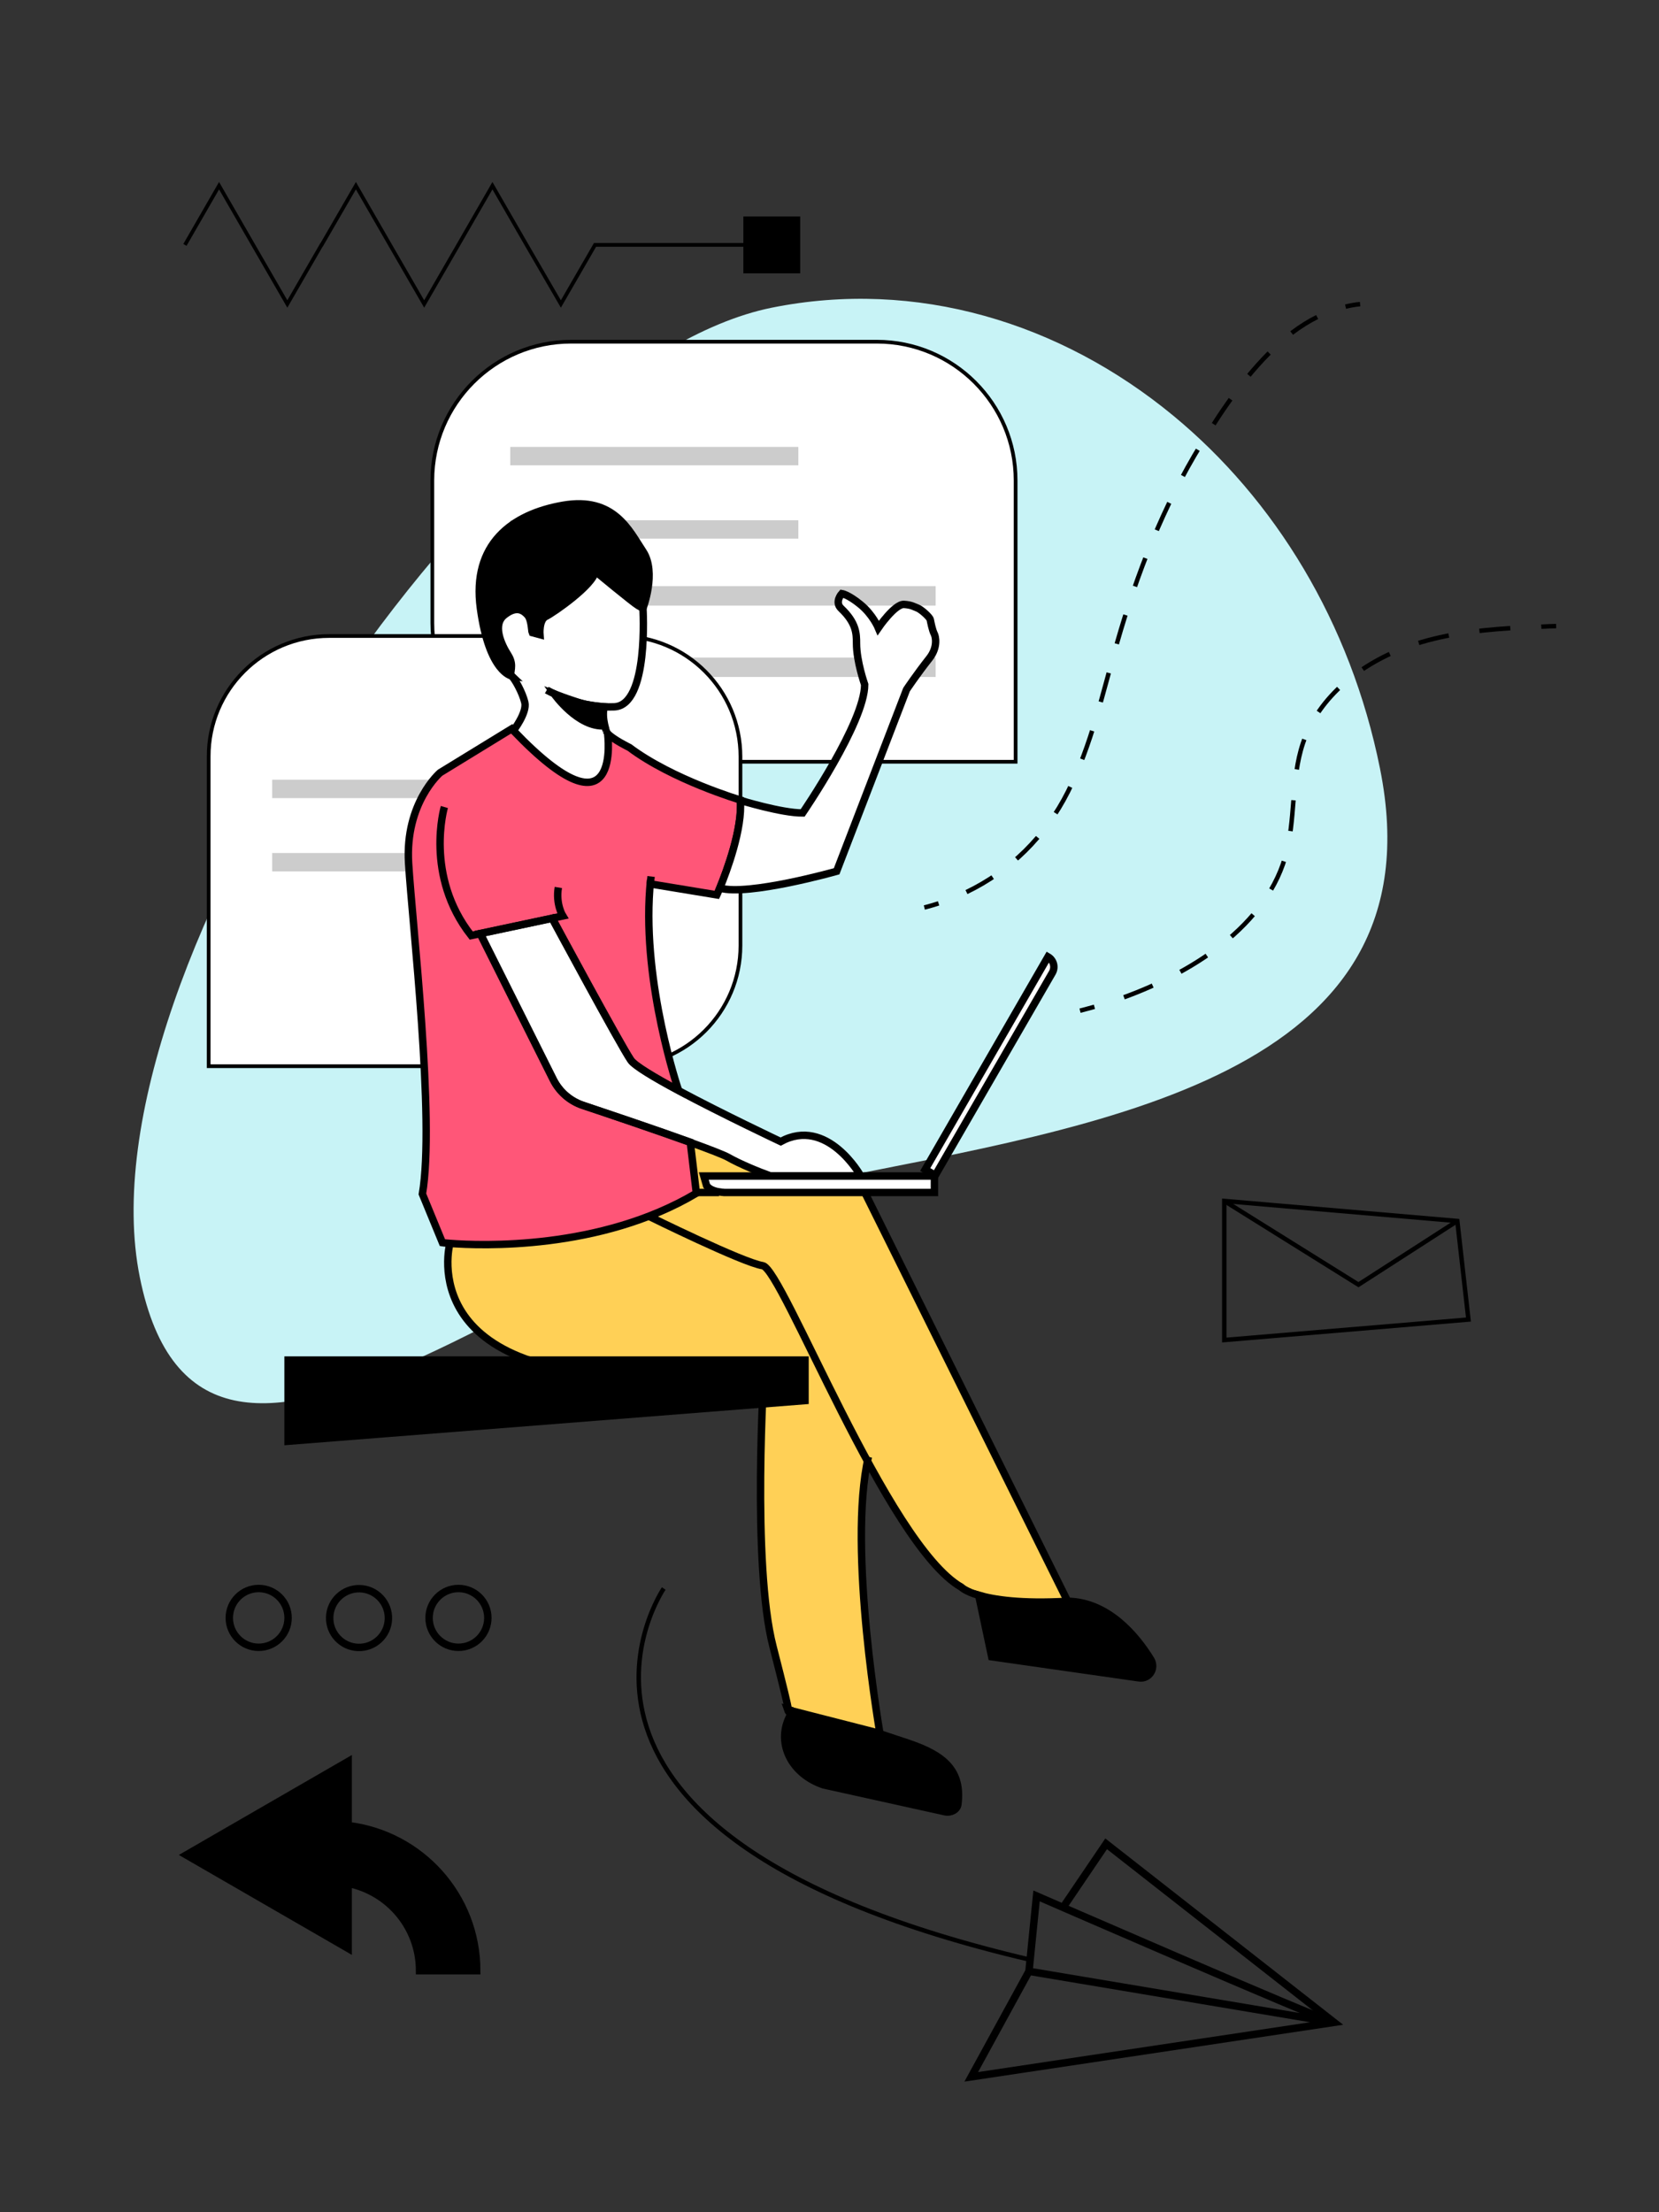 <?xml version="1.0" encoding="utf-8"?>
<!-- Generator: Adobe Illustrator 27.0.0, SVG Export Plug-In . SVG Version: 6.00 Build 0)  -->
<svg version="1.1" id="Layer_1" xmlns="http://www.w3.org/2000/svg" xmlns:xlink="http://www.w3.org/1999/xlink" x="0px" y="0px"
	 viewBox="0 0 1117.8 1490.4" style="enable-background:new 0 0 1117.8 1490.4;" xml:space="preserve">
<rect x="0" y="0" width="1117.8" height="1490.4" fill="#333333" stroke="none"/>
<style type="text/css">
	.st0{fill:#C8F3F6;}
	.st1{fill:#FFFFFF;stroke:#000000;stroke-width:2.5;stroke-miterlimit:10;}
	.st2{fill:#CCCCCC;}
	.st3{fill:none;stroke:#000000;stroke-width:2.5;stroke-miterlimit:10;}
	.st4{stroke:#000000;stroke-width:2.5;stroke-miterlimit:10;}
	.st5{fill:#FFFFFF;}
	.st6{fill:#FF5678;}
	.st7{fill:#FFD056;stroke:#000000;stroke-width:3;stroke-miterlimit:10;}
	.st8{fill:none;stroke:#000000;stroke-width:5;stroke-miterlimit:10;}
	.st9{fill:#FFFFFF;stroke:#000000;stroke-width:5;stroke-miterlimit:10;}
	.st10{stroke:#000000;stroke-width:5;stroke-miterlimit:10;}
	.st11{fill:none;stroke:#000000;stroke-width:3;stroke-miterlimit:10;}
	.st12{fill:none;stroke:#000000;stroke-width:3;stroke-miterlimit:10;stroke-dasharray:0,0,20.3,20.3;}
	.st13{fill:none;stroke:#000000;stroke-width:3;stroke-miterlimit:10;stroke-dasharray:0,0,20.88,20.88;}
</style>
<g id="Layer_5">
	<path class="st0" d="M929.8,517.7c42,208.5-190.5,240.5-374.8,277.6S136.2,1069,94.2,860.5C52.2,651.9,335.6,244.4,520,207.3
		c97.3-19.6,194.4,9.9,270.6,72.8C858.7,336.3,910,419.2,929.8,517.7L929.8,517.7z"/>
</g>
<path class="st1" d="M384.8,230.2h206c51.6,0,93.5,41.9,93.5,93.5v189.5H384.8c-51.6,0-93.5-41.9-93.5-93.5v-96.1
	C291.4,272.1,333.2,230.2,384.8,230.2z"/>
<rect x="343.8" y="443" class="st2" width="286.6" height="13.1"/>
<path class="st1" d="M221.8,428.5h195.8c44.9,0,81.3,36.4,81.3,81.3V637c0,44.8-36.4,81.3-81.3,81.3h-277V509.7
	C140.5,464.9,176.9,428.5,221.8,428.5L221.8,428.5z"/>
<polyline class="st3" points="124.6,165 147.6,125.1 170.6,165 193.6,204.8 216.6,165 216.7,165 239.8,125.1 262.8,165 285.8,204.8 
	308.8,165 331.8,125.1 354.8,165 377.9,204.8 400.9,165 520,165 "/>
<rect x="502.1" y="147.1" class="st4" width="35.8" height="35.8"/>
<rect x="343.8" y="301.1" class="st2" width="194.1" height="12.4"/>
<rect x="343.8" y="350.5" class="st2" width="194.1" height="12.4"/>
<rect x="343.8" y="394.9" class="st2" width="286.6" height="13.1"/>
<rect x="183.4" y="525.3" class="st2" width="269.5" height="12.4"/>
<rect x="183.4" y="574.7" class="st2" width="269.5" height="12.4"/>
<path class="st5" d="M422.2,371.7c0,0-91.8,47.7-91.2,48.3s6,16.2,6,16.2l46.1,8.7l49.1-1.8l1.2-17.5L422.2,371.7z"/>
<g id="Layer_4">
	<path class="st6" d="M485,598.2c-1.2,3-2,4.7-2,4.7l-44.9-7.4c-0.1,1.1-0.2,2.2-0.3,3.4c-4.9,64.6,19.4,135.7,19.4,135.7
		c-16.2-8.7-29.5-16.6-32.1-20.4c-7.3-10.7-53-95.6-53-95.6l-48.5,10.3l49.3,98.5c4.1,8.1,11.2,14.3,19.8,17.2
		c17.8,6,49.7,16.7,72.4,24.9l4.1,34.4c-64.8,38.5-145.2,35.4-166,33.8c-3.3-0.2-5.1-0.5-5.1-0.5l-13.5-32.8
		c8.5-50-6.8-182.1-9.3-222.8s21.2-61,21.2-61l48.3-29.6c0.4,0.4,0.8,0.9,1.2,1.3c73.7,77.1,63.4,1.9,63.4,1.9
		c3.8,4.1,14.7,9.4,14.7,9.4c29,21.8,74.8,35.4,74.8,35.4C500.4,558.1,489.6,587,485,598.2z"/>
	<path class="st7" d="M719.4,1078.9c-31.6,1.8-49.9-1-60-4.1c-9-2.7-11.7-5.5-11.7-5.5c-3.2-1.8-6.4-4.2-9.7-7.2
		c-0.4-0.3-0.8-0.7-1.2-1.1c-0.5-0.4-1-0.9-1.5-1.4c-0.3-0.3-0.7-0.7-1-1c-0.4-0.4-0.8-0.8-1.2-1.3s-0.8-0.9-1.2-1.3
		c-0.8-0.8-1.5-1.6-2.2-2.4c-2.2-2.5-4.4-5.1-6.6-8c-0.3-0.4-0.6-0.8-0.9-1.2c-1.1-1.5-2.3-3-3.4-4.5c-0.3-0.4-0.7-0.9-1-1.3
		c-2.7-3.7-5.4-7.6-8.1-11.7c-0.3-0.5-0.7-1-1-1.5c-3-4.7-6.1-9.5-9.1-14.6c-0.4-0.6-0.8-1.2-1.1-1.9c-1.1-1.8-2.1-3.6-3.2-5.4
		c-0.6-1-1.2-2-1.7-3c-3-5.2-6-10.6-9-16c-0.5,2.4-0.9,4.8-1.3,7.3c-0.1,0.5-0.2,1-0.2,1.5c-0.2,1-0.3,2.1-0.4,3.2
		c-0.1,0.7-0.2,1.5-0.3,2.2c-0.1,0.9-0.2,1.8-0.3,2.7c-0.1,0.5-0.1,1.1-0.2,1.7c-0.1,0.8-0.2,1.7-0.2,2.5c0,0.6-0.1,1.3-0.2,1.9
		c-0.2,3-0.4,6.2-0.6,9.3c0,0.6-0.1,1.2-0.1,1.8s0,1.2-0.1,1.8c0,1.1-0.1,2.2-0.1,3.4c0,1.4-0.1,2.9-0.1,4.3c0,1.7,0,3.4,0,5.1
		c0,3.2,0,6.4,0.1,9.7c0,0.6,0,1.2,0,1.8c0,0.8,0,1.5,0,2.3c0,1,0,2,0.1,3c0,0.9,0,1.7,0.1,2.6c0.1,4.1,0.3,8.3,0.5,12.4
		c0,0.9,0.1,1.7,0.1,2.6c0.1,1.5,0.2,3,0.3,4.5s0.2,3,0.3,4.5c0,0.2,0,0.5,0,0.7c0.1,1.3,0.2,2.6,0.3,3.9s0.2,2.6,0.3,3.9
		c0.1,1.7,0.3,3.4,0.4,5.1c0.1,1.2,0.2,2.4,0.3,3.6c0.3,3.1,0.6,6.1,0.9,9.1c0.2,1.6,0.3,3.2,0.5,4.7c0,0.2,0.1,0.5,0.1,0.7
		c0.2,1.4,0.3,2.7,0.4,4.1c0,0.4,0.1,0.9,0.2,1.3c0.1,0.9,0.2,1.8,0.3,2.6c0,0.2,0.1,0.5,0.1,0.7c0.1,0.8,0.2,1.5,0.3,2.3
		c0.2,1.6,0.4,3.2,0.6,4.7c0.2,1.7,0.4,3.3,0.6,4.9c0.2,1.2,0.3,2.4,0.5,3.6s0.3,2.3,0.5,3.4c0,0.4,0.1,0.8,0.2,1.1
		c0.1,0.8,0.2,1.5,0.3,2.2c0.1,0.6,0.2,1.2,0.2,1.9c0.1,0.8,0.2,1.6,0.3,2.4c0.1,0.7,0.2,1.3,0.3,1.9c0.1,0.7,0.2,1.4,0.3,2
		c0,0.3,0.1,0.7,0.1,1c0.4,2.5,0.7,4.9,1,7.1c0.1,0.9,0.3,1.8,0.4,2.7c0,0.2,0,0.3,0.1,0.4c0.2,1,0.3,1.9,0.4,2.8
		c0,0.2,0.1,0.4,0.1,0.6c0,0.3,0.1,0.6,0.2,0.9c0,0.1,0,0.2,0,0.3c0.1,0.8,0.2,1.5,0.4,2.2c0.1,0.4,0.1,0.8,0.2,1.2
		c0.1,0.5,0.2,1,0.2,1.4l0,0l0,0l-3.1-1l-55.9-14.3l-2.8-0.8c-0.5-3.2-2.9-13.6-10.3-42.3c-0.4-1.6-0.8-3.3-1.2-5
		c-0.2-0.9-0.4-1.7-0.5-2.6s-0.3-1.8-0.5-2.7c-0.2-0.9-0.3-1.8-0.5-2.8c-0.1-0.5-0.2-0.9-0.2-1.4c-0.3-1.9-0.6-3.9-0.9-5.9
		s-0.5-4.1-0.8-6.2c-0.2-1.6-0.4-3.2-0.5-4.8c-0.6-5.4-1-11-1.5-16.7c-0.1-1.2-0.2-2.3-0.2-3.5c-0.1-1.2-0.1-2.3-0.2-3.5
		c-0.1-1.8-0.2-3.5-0.3-5.3c-0.1-1.2-0.1-2.4-0.2-3.6c0-0.6,0-1.2-0.1-1.8c0-1.2-0.1-2.4-0.1-3.6s-0.1-2.4-0.1-3.6s-0.1-2.4-0.1-3.6
		c-0.4-15.5-0.5-31.1-0.3-45.5c0-1.9,0-3.7,0.1-5.5c0.1-7,0.3-13.7,0.5-19.8c0-0.7,0-1.5,0.1-2.2c0-1.2,0.1-2.4,0.1-3.6
		c0-0.8,0-1.5,0.1-2.3c0.1-2.9,0.2-5.6,0.3-8.2l28.8-2.3v-27.3H356.6c-0.7-0.2-1.4-0.5-2.1-0.8c-2.9-1.1-5.7-2.2-8.3-3.3
		c-0.6-0.3-1.3-0.6-1.9-0.9c-0.1-0.1-0.3-0.1-0.4-0.2c-0.5-0.2-1-0.5-1.5-0.7c-0.6-0.3-1.3-0.6-1.9-1c-1.8-0.9-3.4-1.8-5-2.8
		c-0.6-0.4-1.2-0.7-1.8-1.1c-0.5-0.3-0.9-0.6-1.4-0.9c-0.5-0.3-0.9-0.6-1.3-0.9c-2.1-1.4-4-2.9-5.8-4.3c-0.8-0.7-1.6-1.4-2.4-2.1
		c-1.2-1.1-2.3-2.2-3.4-3.3c-0.4-0.4-0.7-0.7-1-1.1s-0.7-0.7-1-1.1c-0.3-0.4-0.7-0.8-1-1.2s-0.6-0.7-0.9-1.1l-0.1-0.1
		c-0.6-0.7-1.1-1.4-1.7-2.2c-0.2-0.3-0.5-0.7-0.7-1c-0.3-0.4-0.6-0.8-0.9-1.3c-0.2-0.4-0.5-0.7-0.7-1.1c-0.3-0.5-0.7-1.1-1-1.6
		s-0.6-1.1-0.9-1.6c-3.9-6.9-5.9-13.8-6.9-20c0-0.3-0.1-0.7-0.1-1c-1.8-12.7,0.7-22.1,0.7-22.1c20.8,1.6,101.2,4.7,166-33.8
		l-4.1-34.4c12.7,4.6,22.6,8.4,25.6,10.1c7.7,4.4,20.5,9.7,28.7,12.6h-45.2l1.9,6.5c0.2,0.3,0.5,0.6,0.8,0.9c0.6,0.6,1.2,1,2,1.5
		c1.5,0.8,3.2,1.4,5.1,1.7c0.5,0.1,1,0.2,1.5,0.2c0.5,0.1,1,0.1,1.5,0.2c0.5,0,1,0.1,1.6,0.1s1.1,0,1.6,0h92.5L719.4,1078.9
		L719.4,1078.9z"/>
</g>
<path class="st8" d="M376.2,597.9c-1.9,11.3,3,19.2,3,19.2l-7.1,1.5"/>
<path class="st8" d="M299.4,543.7c0,0-13.6,46.3,18.1,86.6l6.1-1.3"/>
<path class="st9" d="M579.8,792.1c0,0-1.3,0.1-3.4,0.2h-57.1c-8.2-2.9-21-8.2-28.7-12.6c-3-1.7-12.9-5.5-25.6-10.1
	c-22.8-8.2-54.6-19-72.4-24.9c-8.6-2.9-15.7-9.1-19.8-17.2L323.5,629l48.5-10.3c0,0,45.7,84.9,53,95.6c2.6,3.8,15.9,11.7,32.1,20.4
	c29.7,15.9,68.9,34.4,68.9,34.4C557.3,752,579.9,792.1,579.8,792.1L579.8,792.1z"/>
<path class="st8" d="M519.3,792.3c3.3,1.2,5.8,1.9,6.9,2.1c3.3,0.5,39-1.4,50.2-2.1"/>
<path class="st8" d="M438.7,590.5c-0.2,1.7-0.4,3.3-0.5,5"/>
<path class="st8" d="M485,598.2c-1.2,3-2,4.7-2,4.7l-44.9-7.4c-0.1,1.1-0.2,2.2-0.3,3.4c-4.9,64.6,19.4,135.7,19.4,135.7
	c-16.2-8.7-29.5-16.6-32.1-20.4c-7.3-10.7-53-95.6-53-95.6l-48.5,10.3l49.3,98.5c4.1,8.1,11.2,14.3,19.8,17.2
	c17.8,6,49.7,16.7,72.4,24.9l4.1,34.4c-64.8,38.5-145.2,35.4-166,33.8c-3.3-0.2-5.1-0.5-5.1-0.5l-13.5-32.8
	c8.5-50-6.8-182.1-9.3-222.8s21.2-61,21.2-61l48.3-29.6c0.4,0.4,0.8,0.9,1.2,1.3c73.7,77.1,63.4,1.9,63.4,1.9
	c3.8,4.1,14.7,9.4,14.7,9.4c29,21.8,74.8,35.4,74.8,35.4C500.4,558.1,489.6,587,485,598.2z"/>
<path class="st8" d="M546,547c-1.3,0.4-3.1,0.6-5.1,0.6"/>
<path class="st9" d="M626.2,443.5c-8.6,10.9-15.4,21.1-15.4,21.1L563.7,587c0,0-59.8,16.9-78.7,11.3c4.6-11.2,15.4-40.1,13.8-59.1
	c0,0,27.9,8.6,42,8.5c0,0,41.8-61,41.8-86.5c0,0-5.5-15.6-5.5-27.7c0-6.8-0.2-13.9-10.4-23.6c-4.6-4.4,0.5-10,0.5-10
	s4.3,0.6,12.6,7.4s12,15.7,12,15.7s11.1-16.2,17.3-15.8c5.1,0.3,6.8,1.6,9,2.4c2.3,0.8,8.3,6,8.7,7.9s1.3,6.8,2.6,9.4
	C630.4,428.7,632.1,436,626.2,443.5L626.2,443.5z"/>
<line class="st8" x1="485" y1="598.2" x2="485" y2="598.2"/>
<path class="st8" d="M433.2,409.8c0,0,4.2,65.3-19.3,66.4c-2.8,0.1-5.6,0.1-8.3-0.1c-20.2-1.5-37.2-11.2-37.2-11.2"/>
<path class="st8" d="M344.6,455.3c2.3,2.1,7.3,11,9,17.9s-7.8,19.2-7.8,19.2"/>
<path class="st10" d="M433.2,409.8L430,408c-3.2-1.8-28.9-23.1-28.9-23.1c-1.3,9.3-28.5,28.1-33.3,30.4s-4,12.3-4,12.3l-5.2-1.4
	c-0.4-0.8-0.4-8.8-3.2-11.9c-2.8-3.1-7.4-6.4-15.5,0c-8.2,6.4-2.4,19.5,2.4,27s0.3,12,2.5,14.1c0,0-15.2-2.3-21.1-45.5
	s21.1-63.5,55.6-69.5s44.6,17.1,54,31.2C442.5,385.7,433.2,409.8,433.2,409.8L433.2,409.8z"/>
<path class="st10" d="M407.5,489c-18.1,1.3-34.1-21.5-34.1-21.5s16.2,6.1,21.4,7.1s12.3,1.6,12.3,1.6c-2.1,8.2,2.3,18.1,1.3,16.2"/>
<path class="st9" d="M629.6,792.3v11.1H490.2c-0.6,0-1.1,0-1.6,0s-1.1,0-1.6-0.1c-0.5,0-1-0.1-1.5-0.2c-0.5-0.1-1-0.1-1.5-0.2
	c-1.9-0.3-3.6-0.9-5.1-1.7c-0.7-0.4-1.4-0.9-2-1.5c-0.3-0.3-0.5-0.6-0.8-0.9l-1.9-6.5L629.6,792.3L629.6,792.3z"/>
<path class="st9" d="M623.4,787.9l82.7-143.3c3.8,2.2,5.1,7,2.9,10.8l-78.8,136.4L623.4,787.9L623.4,787.9L623.4,787.9z"/>
<path class="st8" d="M303.1,837.8c0,0-27.1,99.5,158.1,88.2l53.6-4.3l17.5-1.4"/>
<path class="st8" d="M514.9,921.7c0,0-8.5,131.9,6,187.8c7.4,28.8,9.8,39.1,10.3,42.3c0.5,3.1-0.6-0.2-0.6-0.2l0.6,0.2l2.8,0.8"/>
<path class="st8" d="M585.1,981.5c-14.3,62.1,8.3,189.4,8.3,189.4l-3.6-1.1"/>
<line class="st8" x1="719.4" y1="1078.9" x2="582.7" y2="803.4"/>
<path class="st8" d="M437.2,819.4c0,0,63.4,31.3,76.7,33.3c13.3,2,83.6,187.8,133.8,216.6c0,0,2.7,2.8,11.7,5.5"/>
<path class="st10" d="M636.7,1220.6l-81.8-18.1c-21.4-7.2-31.8-27.5-23.2-45.4l2.1-4.4l55.9,14.3l22.2,7.4
	c24.6,8.2,36.3,18.9,33.5,41.2C645,1219.1,640.8,1221.5,636.7,1220.6L636.7,1220.6z"/>
<polygon class="st10" points="194.1,971 542.4,943.6 542.4,916.3 194.1,916.3 "/>
<circle class="st8" cx="174.3" cy="1090" r="19.8"/>
<ellipse transform="matrix(3.327798e-02 -0.999 0.999 3.327798e-02 -855.063 1295.993)" class="st8" cx="242.4" cy="1090" rx="19.8" ry="19.8"/>
<circle class="st8" cx="308.9" cy="1090" r="19.8"/>
<path class="st10" d="M321.2,1327.7h-38.5c0-29.1-20.7-53.3-48.1-58.8v43.8l-109.1-63l109.1-63v43.2
	C283.4,1235.8,321.2,1277.3,321.2,1327.7L321.2,1327.7z"/>
<path class="st11" d="M447.2,1070.2c0,0-113.1,165.7,246.9,250.1"/>
<path class="st8" d="M693.3,1328.1l5.1-50.8c0,0,188,81.9,200.5,85.3L693.3,1328.1L693.3,1328.1z"/>
<polyline class="st8" points="693.3,1328.1 654.4,1399.2 898.9,1362.5 745.3,1242.2 716.3,1285 "/>
<polygon class="st11" points="989.4,889 824.9,902.8 824.9,809.1 981.9,822.6 "/>
<polyline class="st11" points="824.9,809.1 915.3,865.5 981.9,822.6 "/>
<g>
	<path class="st11" d="M622.8,611.4c3.2-0.8,6.5-1.8,9.6-2.8"/>
	<path class="st12" d="M651.2,601c29.5-14.2,53.1-37.3,68.4-67.7c15.8-31.4,23.3-66.2,33-100c13.4-46.8,31.3-92.7,56.8-134.2
		c15-24.6,31.9-49.4,53.6-68.7c10-8.9,21.4-16.3,33.9-20.9"/>
	<path class="st11" d="M906.6,206.6c3.2-0.8,6.5-1.4,9.8-1.7"/>
</g>
<g>
	<path class="st11" d="M1048.5,421.8c-3.3,0.1-6.7,0.2-10,0.4"/>
	<path class="st13" d="M1017.6,423.2c-23.2,1.5-46.3,4.4-68.2,12.1c-31.6,11.1-60.9,33.7-71.5,65.4c-8.3,24.7-4.7,52-12,76.9
		c-14.8,50.1-69.4,81.7-118.5,97.7"/>
	<path class="st11" d="M737.4,678.3c-3.3,0.9-6.5,1.8-9.7,2.6"/>
</g>
<line class="st8" x1="484.5" y1="803.4" x2="469.2" y2="803.4"/>
<path class="st10" d="M767.5,1130.4l-99.3-14.2l-8.8-41.5c10.2,3,28.5,5.9,60,4.1c27.3,0.4,46.3,23.5,56,39.3
	C779,1124,774.2,1131.4,767.5,1130.4L767.5,1130.4z"/>
</svg>
